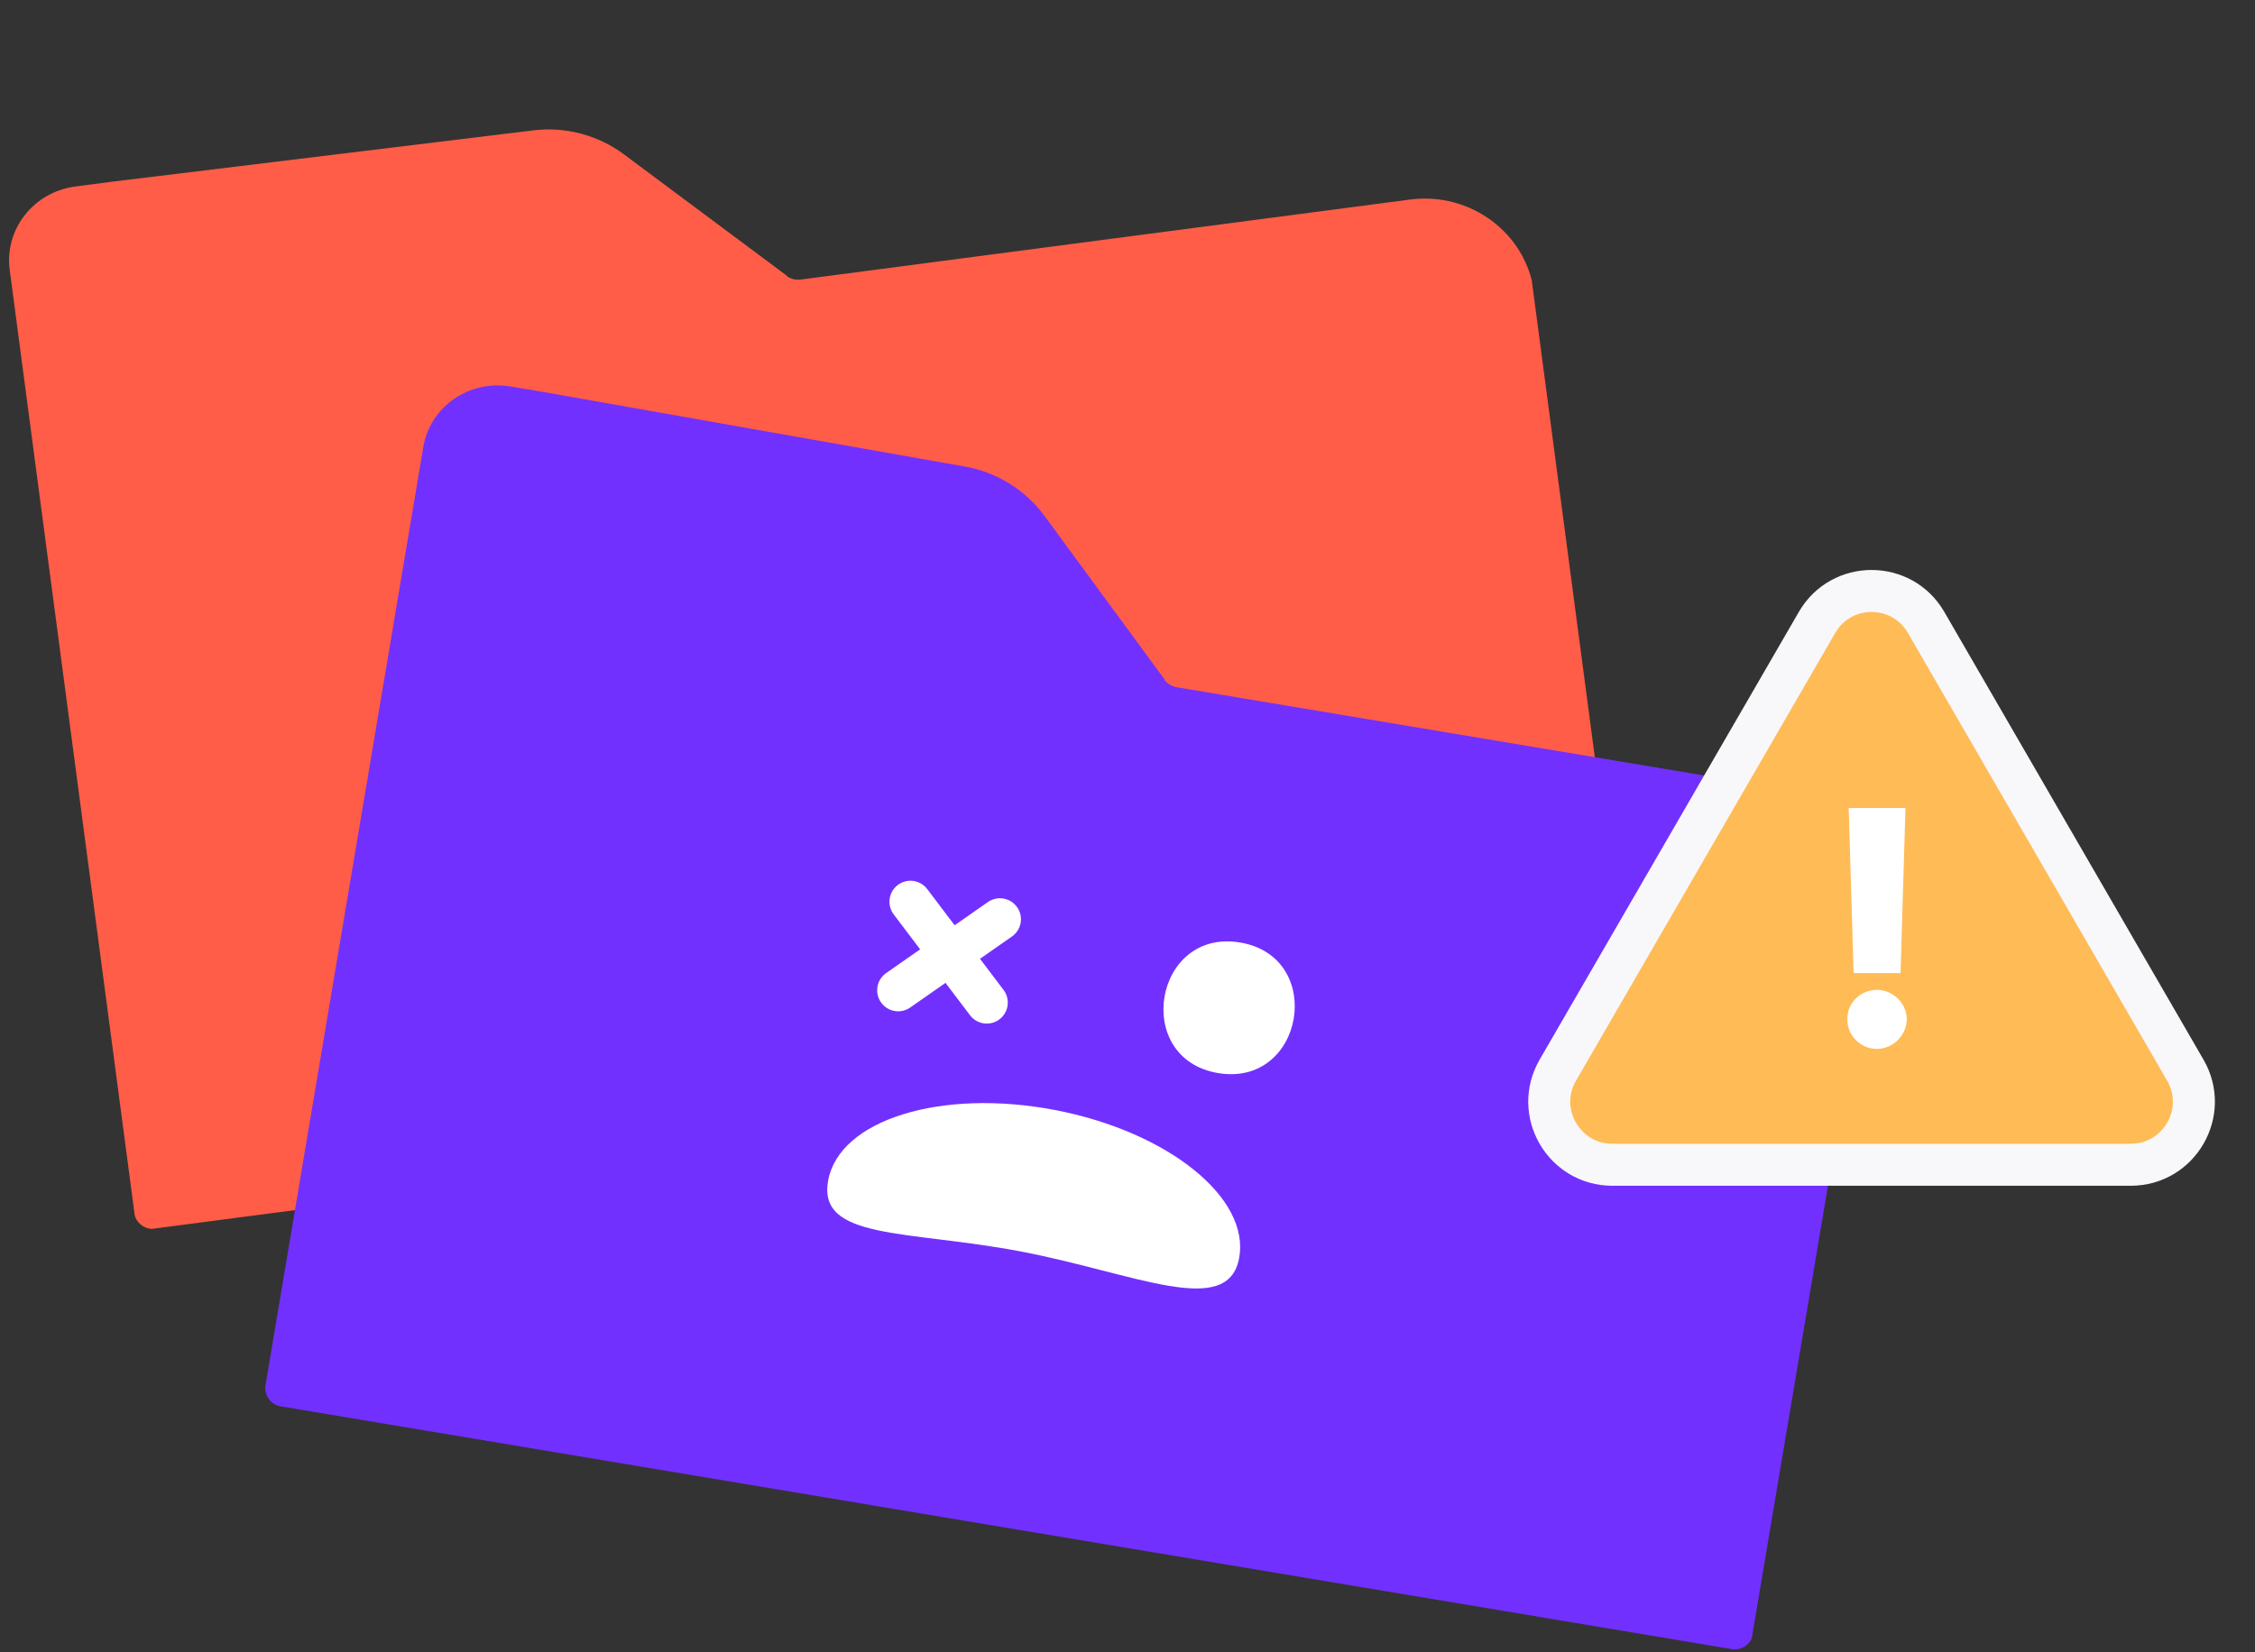 <svg width="161" height="118" viewBox="0 0 161 118" fill="none" xmlns="http://www.w3.org/2000/svg">
<rect x="0" y="0" width="161" height="118" fill="#333333" stroke="none"/>
<g clip-path="url(#clip0_732_1088)">
<path d="M56.203 19.71L44.561 11.033C42.716 9.654 40.349 9.011 38.01 9.319L7.851 12.994L5.383 13.318C2.403 13.71 0.309 16.369 0.693 19.276L9.582 86.622C9.677 87.341 10.364 87.854 11.101 87.757L115.182 74.086C115.919 73.989 116.449 73.315 116.354 72.597L109.528 20.876C108.971 16.657 104.992 13.682 100.666 14.251L57.182 19.963C56.829 20.009 56.46 19.93 56.171 19.714L56.203 19.71Z" fill="#FF5D47"/>
<path d="M42.579 48.931C48.764 48.119 47.526 38.743 41.342 39.556C35.157 40.368 36.394 49.743 42.579 48.931Z" fill="white"/>
<path d="M67.716 45.629C73.9 44.817 72.663 35.442 66.478 36.254C60.294 37.066 61.531 46.442 67.716 45.629Z" fill="white"/>
<path d="M39.962 58.144C50.936 68.18 69.586 65.73 77.401 53.067C78.317 51.611 78.302 49.769 76.819 48.661C75.553 47.714 73.181 47.772 72.301 49.254C69.373 53.994 64.905 57.188 59.205 57.969C53.505 58.749 48.08 56.919 43.93 53.14C42.667 51.971 40.385 52.461 39.412 53.733C38.267 55.187 38.735 57.002 39.994 58.14L39.962 58.144Z" fill="white"/>
</g>
<g clip-path="url(#clip1_732_1088)">
<path d="M83.172 48.557L74.586 36.861C73.227 35.003 71.152 33.697 68.825 33.308L38.909 28.014L36.455 27.603C33.49 27.107 30.708 29.038 30.221 31.93L18.957 98.921C18.837 99.636 19.343 100.328 20.076 100.451L123.608 117.776C124.342 117.899 125.047 117.41 125.167 116.695L133.818 65.246C134.523 61.05 131.592 57.043 127.289 56.323L84.034 49.085C83.683 49.026 83.353 48.843 83.14 48.552L83.172 48.557Z" fill="#7230FF"/>
<path d="M86.97 76.636C93.122 77.666 94.69 68.34 88.538 67.31C82.386 66.281 80.818 75.607 86.97 76.636Z" fill="white"/>
<path d="M88.466 89.873C87.639 94.183 80.999 90.926 72.899 89.379C64.799 87.832 58.307 88.582 59.134 84.272C59.961 79.962 67.197 77.723 75.297 79.269C83.397 80.816 89.293 85.563 88.466 89.873Z" fill="white"/>
<path d="M64.127 70.724L71.392 65.651M65.004 64.399L70.453 71.601" stroke="white" stroke-width="3" stroke-linecap="round"/>
</g>
<path d="M137.519 44.452C135.786 41.457 131.463 41.457 129.73 44.452L111.223 76.428C109.487 79.428 111.652 83.183 115.118 83.183H152.13C155.597 83.183 157.761 79.428 156.025 76.428L137.519 44.452Z" fill="#FFBB56" stroke="#F8F8FA" stroke-width="3"/>
<path d="M136.045 57.707H131.99L132.342 69.496H135.693L136.045 57.707ZM131.896 72.777C131.873 73.961 132.846 74.91 134.006 74.91C135.131 74.91 136.127 73.961 136.139 72.777C136.127 71.629 135.131 70.691 134.006 70.691C132.846 70.691 131.873 71.629 131.896 72.777Z" fill="white"/>
<defs>
<clipPath id="clip0_732_1088">
<rect width="107.689" height="74.55" fill="white" transform="matrix(0.991 -0.13 0.131 0.991 0 14.025)"/>
</clipPath>
<clipPath id="clip1_732_1088">
<rect width="107.687" height="74.552" fill="white" transform="matrix(0.986 0.165 -0.166 0.986 31.1 26.707)"/>
</clipPath>
</defs>
</svg>
